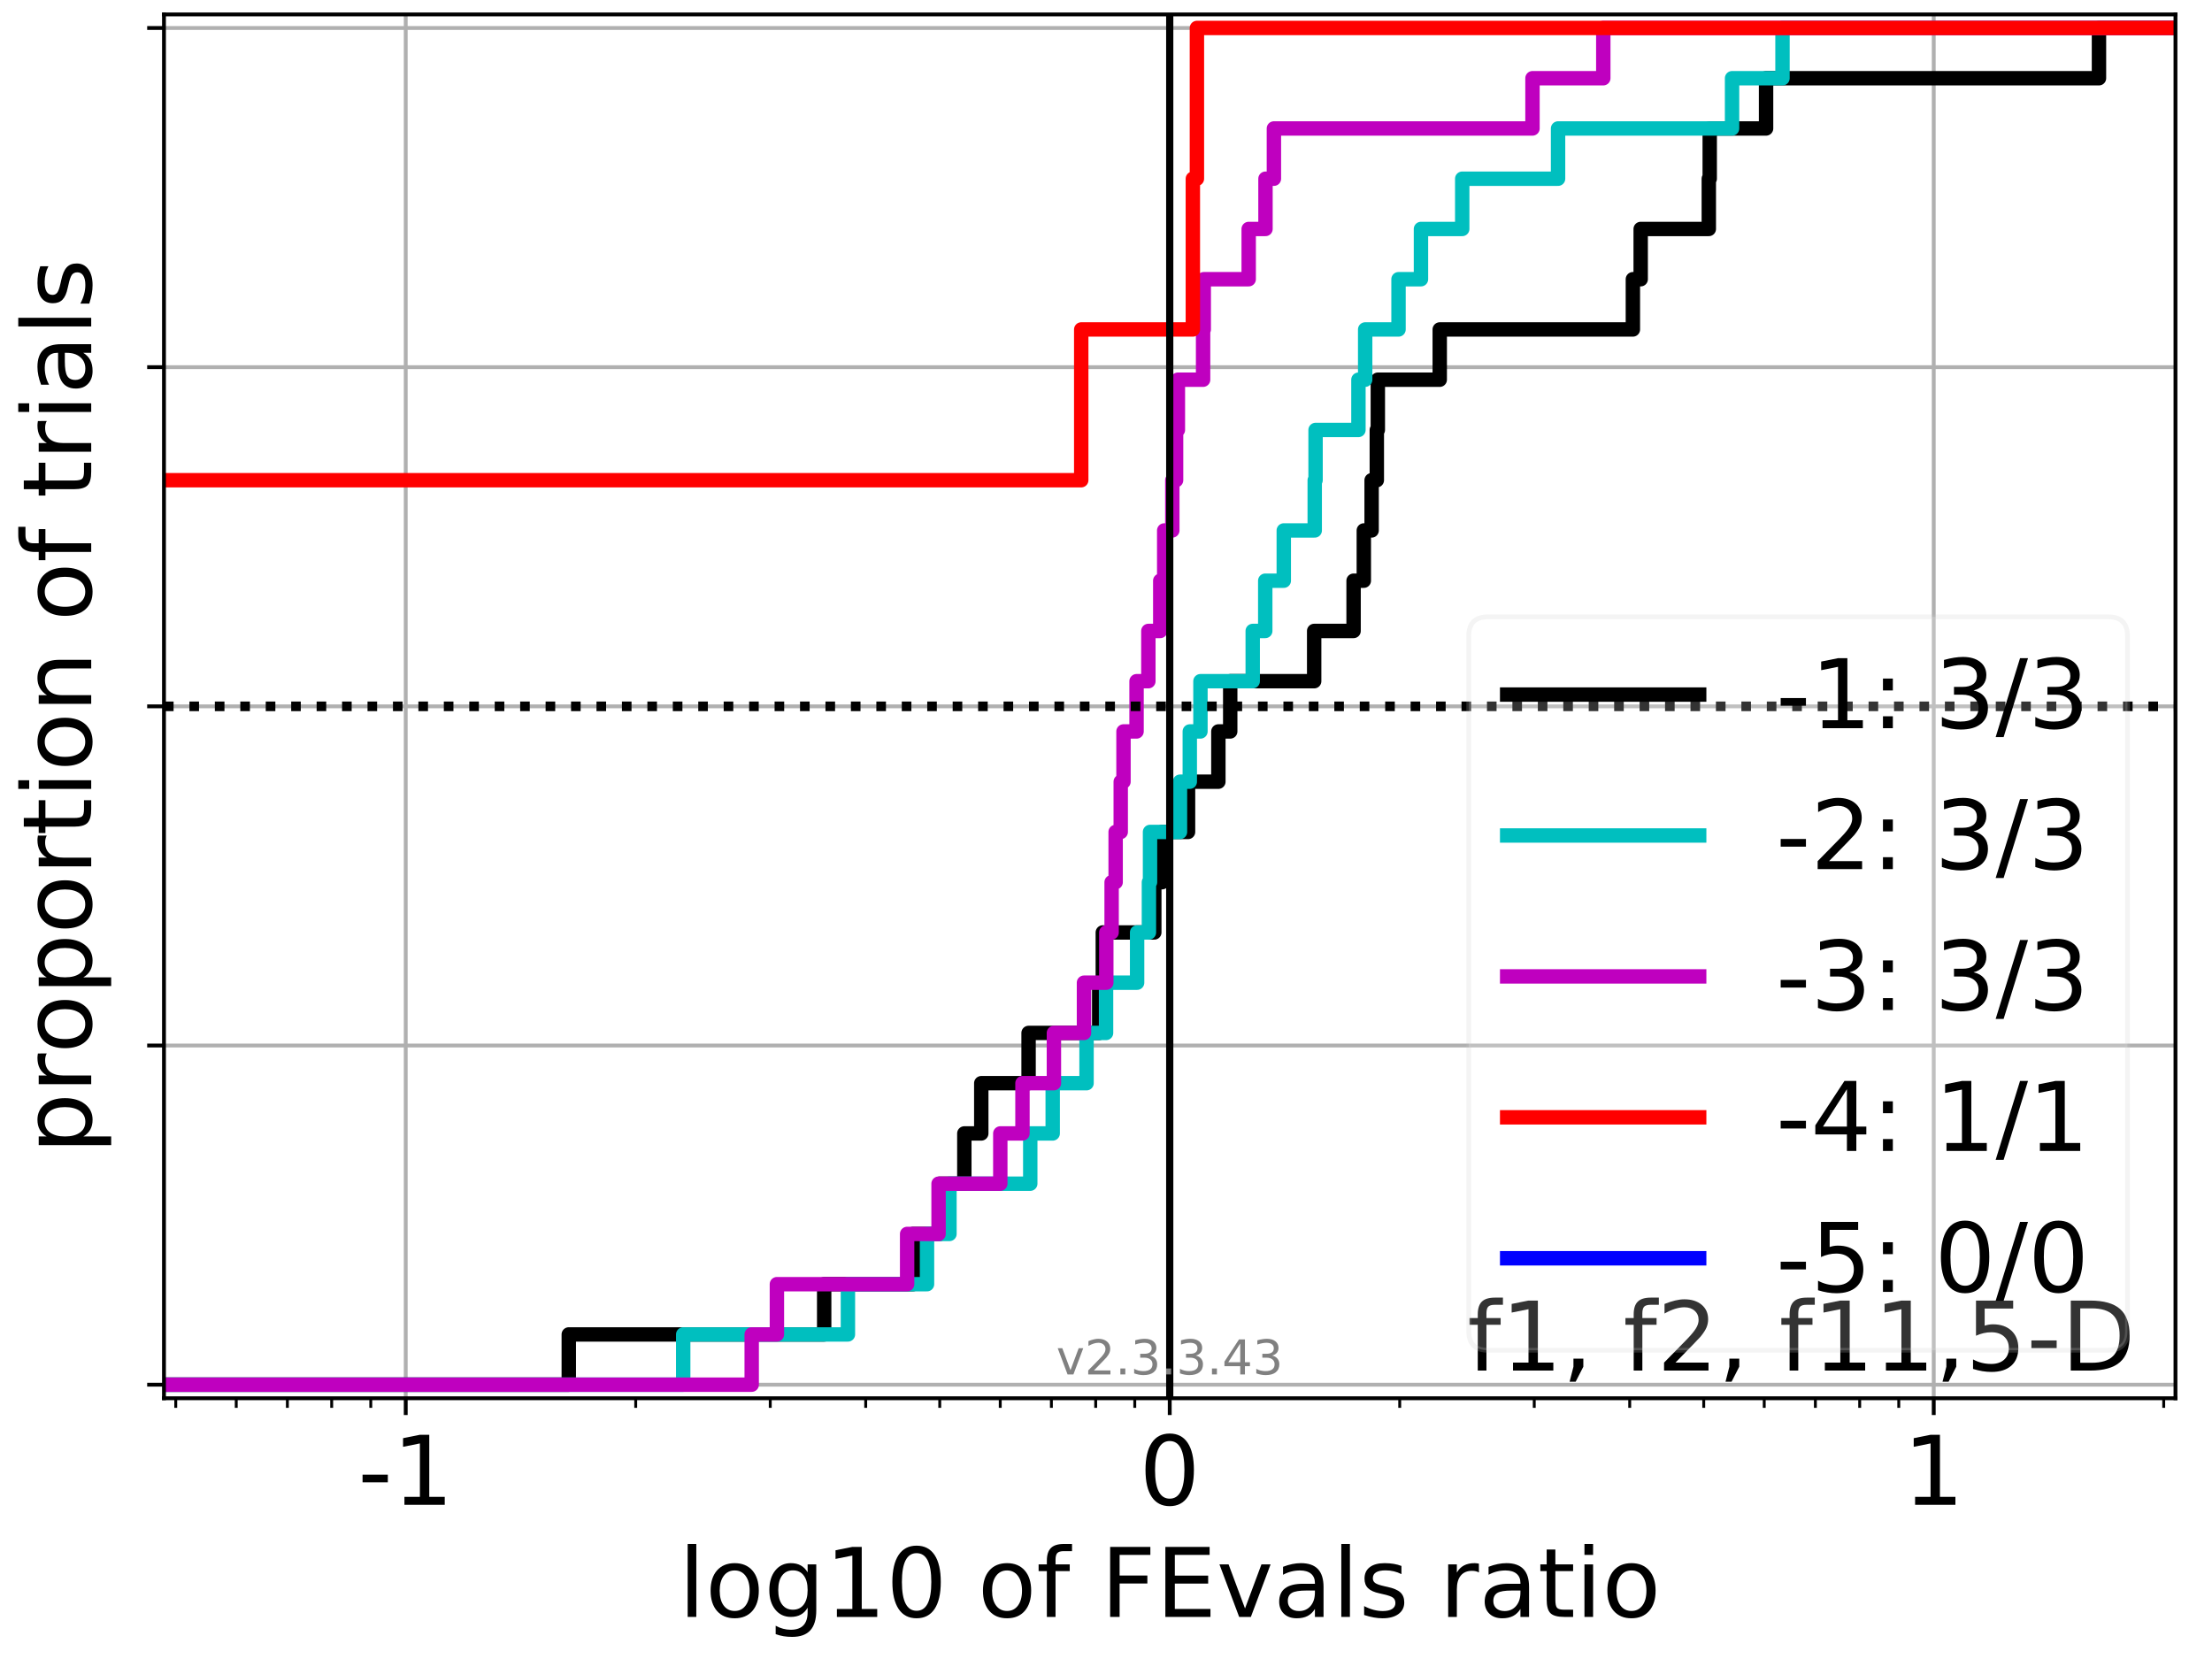 <?xml version="1.0" encoding="utf-8" standalone="no"?>
<!DOCTYPE svg PUBLIC "-//W3C//DTD SVG 1.1//EN"
  "http://www.w3.org/Graphics/SVG/1.1/DTD/svg11.dtd">
<!-- Created with matplotlib (https://matplotlib.org/) -->
<svg height="345.6pt" version="1.1" viewBox="0 0 460.8 345.6" width="460.8pt" xmlns="http://www.w3.org/2000/svg" xmlns:xlink="http://www.w3.org/1999/xlink">
 <defs>
  <style type="text/css">
*{stroke-linecap:butt;stroke-linejoin:round;}
  </style>
 </defs>
 <g id="figure_1">
  <g id="patch_1">
   <path d="M 0 345.6 
L 460.8 345.6 
L 460.8 0 
L 0 0 
z
" style="fill:#ffffff;"/>
  </g>
  <g id="axes_1">
   <g id="patch_2">
    <path d="M 34.16 291.28 
L 453.192 291.28 
L 453.192 3 
L 34.16 3 
z
" style="fill:#ffffff;"/>
   </g>
   <g id="matplotlib.axis_1">
    <g id="xtick_1">
     <g id="line2d_1">
      <path clip-path="url(#pc3bad6149f)" d="M 84.521 291.28 
L 84.521 3 
" style="fill:none;stroke:#b0b0b0;stroke-linecap:square;stroke-width:0.8;"/>
     </g>
     <g id="line2d_2">
      <defs>
       <path d="M 0 0 
L 0 3.5 
" id="m1fd4681ff1" style="stroke:#000000;stroke-width:0.8;"/>
      </defs>
      <g>
       <use style="stroke:#000000;stroke-width:0.8;" x="84.521" xlink:href="#m1fd4681ff1" y="291.28"/>
      </g>
     </g>
     <g id="text_1">
      <!-- -1 -->
      <defs>
       <path d="M 4.891 31.391 
L 31.203 31.391 
L 31.203 23.391 
L 4.891 23.391 
z
" id="DejaVuSans-45"/>
       <path d="M 12.406 8.297 
L 28.516 8.297 
L 28.516 63.922 
L 10.984 60.406 
L 10.984 69.391 
L 28.422 72.906 
L 38.281 72.906 
L 38.281 8.297 
L 54.391 8.297 
L 54.391 0 
L 12.406 0 
z
" id="DejaVuSans-49"/>
      </defs>
      <g transform="translate(74.551 313.477)scale(0.2 -0.2)">
       <use xlink:href="#DejaVuSans-45"/>
       <use x="36.084" xlink:href="#DejaVuSans-49"/>
      </g>
     </g>
    </g>
    <g id="xtick_2">
     <g id="line2d_3">
      <path clip-path="url(#pc3bad6149f)" d="M 243.676 291.28 
L 243.676 3 
" style="fill:none;stroke:#b0b0b0;stroke-linecap:square;stroke-width:0.8;"/>
     </g>
     <g id="line2d_4">
      <g>
       <use style="stroke:#000000;stroke-width:0.8;" x="243.676" xlink:href="#m1fd4681ff1" y="291.28"/>
      </g>
     </g>
     <g id="text_2">
      <!-- 0 -->
      <defs>
       <path d="M 31.781 66.406 
Q 24.172 66.406 20.328 58.906 
Q 16.5 51.422 16.5 36.375 
Q 16.5 21.391 20.328 13.891 
Q 24.172 6.391 31.781 6.391 
Q 39.453 6.391 43.281 13.891 
Q 47.125 21.391 47.125 36.375 
Q 47.125 51.422 43.281 58.906 
Q 39.453 66.406 31.781 66.406 
z
M 31.781 74.219 
Q 44.047 74.219 50.516 64.516 
Q 56.984 54.828 56.984 36.375 
Q 56.984 17.969 50.516 8.266 
Q 44.047 -1.422 31.781 -1.422 
Q 19.531 -1.422 13.062 8.266 
Q 6.594 17.969 6.594 36.375 
Q 6.594 54.828 13.062 64.516 
Q 19.531 74.219 31.781 74.219 
z
" id="DejaVuSans-48"/>
      </defs>
      <g transform="translate(237.314 313.477)scale(0.2 -0.2)">
       <use xlink:href="#DejaVuSans-48"/>
      </g>
     </g>
    </g>
    <g id="xtick_3">
     <g id="line2d_5">
      <path clip-path="url(#pc3bad6149f)" d="M 402.831 291.28 
L 402.831 3 
" style="fill:none;stroke:#b0b0b0;stroke-linecap:square;stroke-width:0.8;"/>
     </g>
     <g id="line2d_6">
      <g>
       <use style="stroke:#000000;stroke-width:0.8;" x="402.831" xlink:href="#m1fd4681ff1" y="291.28"/>
      </g>
     </g>
     <g id="text_3">
      <!-- 1 -->
      <g transform="translate(396.468 313.477)scale(0.2 -0.2)">
       <use xlink:href="#DejaVuSans-49"/>
      </g>
     </g>
    </g>
    <g id="xtick_4">
     <g id="line2d_7">
      <defs>
       <path d="M 0 0 
L 0 2 
" id="m64e9b26817" style="stroke:#000000;stroke-width:0.6;"/>
      </defs>
      <g>
       <use style="stroke:#000000;stroke-width:0.6;" x="36.611" xlink:href="#m64e9b26817" y="291.28"/>
      </g>
     </g>
    </g>
    <g id="xtick_5">
     <g id="line2d_8">
      <g>
       <use style="stroke:#000000;stroke-width:0.6;" x="49.213" xlink:href="#m64e9b26817" y="291.28"/>
      </g>
     </g>
    </g>
    <g id="xtick_6">
     <g id="line2d_9">
      <g>
       <use style="stroke:#000000;stroke-width:0.6;" x="59.868" xlink:href="#m64e9b26817" y="291.28"/>
      </g>
     </g>
    </g>
    <g id="xtick_7">
     <g id="line2d_10">
      <g>
       <use style="stroke:#000000;stroke-width:0.6;" x="69.098" xlink:href="#m64e9b26817" y="291.28"/>
      </g>
     </g>
    </g>
    <g id="xtick_8">
     <g id="line2d_11">
      <g>
       <use style="stroke:#000000;stroke-width:0.6;" x="77.239" xlink:href="#m64e9b26817" y="291.28"/>
      </g>
     </g>
    </g>
    <g id="xtick_9">
     <g id="line2d_12">
      <g>
       <use style="stroke:#000000;stroke-width:0.6;" x="132.432" xlink:href="#m64e9b26817" y="291.28"/>
      </g>
     </g>
    </g>
    <g id="xtick_10">
     <g id="line2d_13">
      <g>
       <use style="stroke:#000000;stroke-width:0.6;" x="160.457" xlink:href="#m64e9b26817" y="291.28"/>
      </g>
     </g>
    </g>
    <g id="xtick_11">
     <g id="line2d_14">
      <g>
       <use style="stroke:#000000;stroke-width:0.6;" x="180.342" xlink:href="#m64e9b26817" y="291.28"/>
      </g>
     </g>
    </g>
    <g id="xtick_12">
     <g id="line2d_15">
      <g>
       <use style="stroke:#000000;stroke-width:0.6;" x="195.766" xlink:href="#m64e9b26817" y="291.28"/>
      </g>
     </g>
    </g>
    <g id="xtick_13">
     <g id="line2d_16">
      <g>
       <use style="stroke:#000000;stroke-width:0.6;" x="208.368" xlink:href="#m64e9b26817" y="291.28"/>
      </g>
     </g>
    </g>
    <g id="xtick_14">
     <g id="line2d_17">
      <g>
       <use style="stroke:#000000;stroke-width:0.6;" x="219.023" xlink:href="#m64e9b26817" y="291.28"/>
      </g>
     </g>
    </g>
    <g id="xtick_15">
     <g id="line2d_18">
      <g>
       <use style="stroke:#000000;stroke-width:0.6;" x="228.252" xlink:href="#m64e9b26817" y="291.28"/>
      </g>
     </g>
    </g>
    <g id="xtick_16">
     <g id="line2d_19">
      <g>
       <use style="stroke:#000000;stroke-width:0.6;" x="236.393" xlink:href="#m64e9b26817" y="291.28"/>
      </g>
     </g>
    </g>
    <g id="xtick_17">
     <g id="line2d_20">
      <g>
       <use style="stroke:#000000;stroke-width:0.6;" x="291.586" xlink:href="#m64e9b26817" y="291.28"/>
      </g>
     </g>
    </g>
    <g id="xtick_18">
     <g id="line2d_21">
      <g>
       <use style="stroke:#000000;stroke-width:0.6;" x="319.612" xlink:href="#m64e9b26817" y="291.28"/>
      </g>
     </g>
    </g>
    <g id="xtick_19">
     <g id="line2d_22">
      <g>
       <use style="stroke:#000000;stroke-width:0.6;" x="339.497" xlink:href="#m64e9b26817" y="291.28"/>
      </g>
     </g>
    </g>
    <g id="xtick_20">
     <g id="line2d_23">
      <g>
       <use style="stroke:#000000;stroke-width:0.6;" x="354.92" xlink:href="#m64e9b26817" y="291.28"/>
      </g>
     </g>
    </g>
    <g id="xtick_21">
     <g id="line2d_24">
      <g>
       <use style="stroke:#000000;stroke-width:0.6;" x="367.522" xlink:href="#m64e9b26817" y="291.28"/>
      </g>
     </g>
    </g>
    <g id="xtick_22">
     <g id="line2d_25">
      <g>
       <use style="stroke:#000000;stroke-width:0.6;" x="378.177" xlink:href="#m64e9b26817" y="291.28"/>
      </g>
     </g>
    </g>
    <g id="xtick_23">
     <g id="line2d_26">
      <g>
       <use style="stroke:#000000;stroke-width:0.6;" x="387.407" xlink:href="#m64e9b26817" y="291.28"/>
      </g>
     </g>
    </g>
    <g id="xtick_24">
     <g id="line2d_27">
      <g>
       <use style="stroke:#000000;stroke-width:0.6;" x="395.548" xlink:href="#m64e9b26817" y="291.28"/>
      </g>
     </g>
    </g>
    <g id="xtick_25">
     <g id="line2d_28">
      <g>
       <use style="stroke:#000000;stroke-width:0.6;" x="450.741" xlink:href="#m64e9b26817" y="291.28"/>
      </g>
     </g>
    </g>
    <g id="text_4">
     <!-- log10 of FEvals ratio -->
     <defs>
      <path d="M 9.422 75.984 
L 18.406 75.984 
L 18.406 0 
L 9.422 0 
z
" id="DejaVuSans-108"/>
      <path d="M 30.609 48.391 
Q 23.391 48.391 19.188 42.75 
Q 14.984 37.109 14.984 27.297 
Q 14.984 17.484 19.156 11.844 
Q 23.344 6.203 30.609 6.203 
Q 37.797 6.203 41.984 11.859 
Q 46.188 17.531 46.188 27.297 
Q 46.188 37.016 41.984 42.703 
Q 37.797 48.391 30.609 48.391 
z
M 30.609 56 
Q 42.328 56 49.016 48.375 
Q 55.719 40.766 55.719 27.297 
Q 55.719 13.875 49.016 6.219 
Q 42.328 -1.422 30.609 -1.422 
Q 18.844 -1.422 12.172 6.219 
Q 5.516 13.875 5.516 27.297 
Q 5.516 40.766 12.172 48.375 
Q 18.844 56 30.609 56 
z
" id="DejaVuSans-111"/>
      <path d="M 45.406 27.984 
Q 45.406 37.75 41.375 43.109 
Q 37.359 48.484 30.078 48.484 
Q 22.859 48.484 18.828 43.109 
Q 14.797 37.75 14.797 27.984 
Q 14.797 18.266 18.828 12.891 
Q 22.859 7.516 30.078 7.516 
Q 37.359 7.516 41.375 12.891 
Q 45.406 18.266 45.406 27.984 
z
M 54.391 6.781 
Q 54.391 -7.172 48.188 -13.984 
Q 42 -20.797 29.203 -20.797 
Q 24.469 -20.797 20.266 -20.094 
Q 16.062 -19.391 12.109 -17.922 
L 12.109 -9.188 
Q 16.062 -11.328 19.922 -12.344 
Q 23.781 -13.375 27.781 -13.375 
Q 36.625 -13.375 41.016 -8.766 
Q 45.406 -4.156 45.406 5.172 
L 45.406 9.625 
Q 42.625 4.781 38.281 2.391 
Q 33.938 0 27.875 0 
Q 17.828 0 11.672 7.656 
Q 5.516 15.328 5.516 27.984 
Q 5.516 40.672 11.672 48.328 
Q 17.828 56 27.875 56 
Q 33.938 56 38.281 53.609 
Q 42.625 51.219 45.406 46.391 
L 45.406 54.688 
L 54.391 54.688 
z
" id="DejaVuSans-103"/>
      <path id="DejaVuSans-32"/>
      <path d="M 37.109 75.984 
L 37.109 68.5 
L 28.516 68.5 
Q 23.688 68.5 21.797 66.547 
Q 19.922 64.594 19.922 59.516 
L 19.922 54.688 
L 34.719 54.688 
L 34.719 47.703 
L 19.922 47.703 
L 19.922 0 
L 10.891 0 
L 10.891 47.703 
L 2.297 47.703 
L 2.297 54.688 
L 10.891 54.688 
L 10.891 58.5 
Q 10.891 67.625 15.141 71.797 
Q 19.391 75.984 28.609 75.984 
z
" id="DejaVuSans-102"/>
      <path d="M 9.812 72.906 
L 51.703 72.906 
L 51.703 64.594 
L 19.672 64.594 
L 19.672 43.109 
L 48.578 43.109 
L 48.578 34.812 
L 19.672 34.812 
L 19.672 0 
L 9.812 0 
z
" id="DejaVuSans-70"/>
      <path d="M 9.812 72.906 
L 55.906 72.906 
L 55.906 64.594 
L 19.672 64.594 
L 19.672 43.016 
L 54.391 43.016 
L 54.391 34.719 
L 19.672 34.719 
L 19.672 8.297 
L 56.781 8.297 
L 56.781 0 
L 9.812 0 
z
" id="DejaVuSans-69"/>
      <path d="M 2.984 54.688 
L 12.5 54.688 
L 29.594 8.797 
L 46.688 54.688 
L 56.203 54.688 
L 35.688 0 
L 23.484 0 
z
" id="DejaVuSans-118"/>
      <path d="M 34.281 27.484 
Q 23.391 27.484 19.188 25 
Q 14.984 22.516 14.984 16.5 
Q 14.984 11.719 18.141 8.906 
Q 21.297 6.109 26.703 6.109 
Q 34.188 6.109 38.703 11.406 
Q 43.219 16.703 43.219 25.484 
L 43.219 27.484 
z
M 52.203 31.203 
L 52.203 0 
L 43.219 0 
L 43.219 8.297 
Q 40.141 3.328 35.547 0.953 
Q 30.953 -1.422 24.312 -1.422 
Q 15.922 -1.422 10.953 3.297 
Q 6 8.016 6 15.922 
Q 6 25.141 12.172 29.828 
Q 18.359 34.516 30.609 34.516 
L 43.219 34.516 
L 43.219 35.406 
Q 43.219 41.609 39.141 45 
Q 35.062 48.391 27.688 48.391 
Q 23 48.391 18.547 47.266 
Q 14.109 46.141 10.016 43.891 
L 10.016 52.203 
Q 14.938 54.109 19.578 55.047 
Q 24.219 56 28.609 56 
Q 40.484 56 46.344 49.844 
Q 52.203 43.703 52.203 31.203 
z
" id="DejaVuSans-97"/>
      <path d="M 44.281 53.078 
L 44.281 44.578 
Q 40.484 46.531 36.375 47.5 
Q 32.281 48.484 27.875 48.484 
Q 21.188 48.484 17.844 46.438 
Q 14.5 44.391 14.5 40.281 
Q 14.5 37.156 16.891 35.375 
Q 19.281 33.594 26.516 31.984 
L 29.594 31.297 
Q 39.156 29.25 43.188 25.516 
Q 47.219 21.781 47.219 15.094 
Q 47.219 7.469 41.188 3.016 
Q 35.156 -1.422 24.609 -1.422 
Q 20.219 -1.422 15.453 -0.562 
Q 10.688 0.297 5.422 2 
L 5.422 11.281 
Q 10.406 8.688 15.234 7.391 
Q 20.062 6.109 24.812 6.109 
Q 31.156 6.109 34.562 8.281 
Q 37.984 10.453 37.984 14.406 
Q 37.984 18.062 35.516 20.016 
Q 33.062 21.969 24.703 23.781 
L 21.578 24.516 
Q 13.234 26.266 9.516 29.906 
Q 5.812 33.547 5.812 39.891 
Q 5.812 47.609 11.281 51.797 
Q 16.75 56 26.812 56 
Q 31.781 56 36.172 55.266 
Q 40.578 54.547 44.281 53.078 
z
" id="DejaVuSans-115"/>
      <path d="M 41.109 46.297 
Q 39.594 47.172 37.812 47.578 
Q 36.031 48 33.891 48 
Q 26.266 48 22.188 43.047 
Q 18.109 38.094 18.109 28.812 
L 18.109 0 
L 9.078 0 
L 9.078 54.688 
L 18.109 54.688 
L 18.109 46.188 
Q 20.953 51.172 25.484 53.578 
Q 30.031 56 36.531 56 
Q 37.453 56 38.578 55.875 
Q 39.703 55.766 41.062 55.516 
z
" id="DejaVuSans-114"/>
      <path d="M 18.312 70.219 
L 18.312 54.688 
L 36.812 54.688 
L 36.812 47.703 
L 18.312 47.703 
L 18.312 18.016 
Q 18.312 11.328 20.141 9.422 
Q 21.969 7.516 27.594 7.516 
L 36.812 7.516 
L 36.812 0 
L 27.594 0 
Q 17.188 0 13.234 3.875 
Q 9.281 7.766 9.281 18.016 
L 9.281 47.703 
L 2.688 47.703 
L 2.688 54.688 
L 9.281 54.688 
L 9.281 70.219 
z
" id="DejaVuSans-116"/>
      <path d="M 9.422 54.688 
L 18.406 54.688 
L 18.406 0 
L 9.422 0 
z
M 9.422 75.984 
L 18.406 75.984 
L 18.406 64.594 
L 9.422 64.594 
z
" id="DejaVuSans-105"/>
     </defs>
     <g transform="translate(141.371 336.833)scale(0.2 -0.2)">
      <use xlink:href="#DejaVuSans-108"/>
      <use x="27.783" xlink:href="#DejaVuSans-111"/>
      <use x="88.965" xlink:href="#DejaVuSans-103"/>
      <use x="152.441" xlink:href="#DejaVuSans-49"/>
      <use x="216.064" xlink:href="#DejaVuSans-48"/>
      <use x="279.688" xlink:href="#DejaVuSans-32"/>
      <use x="311.475" xlink:href="#DejaVuSans-111"/>
      <use x="372.656" xlink:href="#DejaVuSans-102"/>
      <use x="407.861" xlink:href="#DejaVuSans-32"/>
      <use x="439.648" xlink:href="#DejaVuSans-70"/>
      <use x="497.168" xlink:href="#DejaVuSans-69"/>
      <use x="560.352" xlink:href="#DejaVuSans-118"/>
      <use x="619.531" xlink:href="#DejaVuSans-97"/>
      <use x="680.811" xlink:href="#DejaVuSans-108"/>
      <use x="708.594" xlink:href="#DejaVuSans-115"/>
      <use x="760.693" xlink:href="#DejaVuSans-32"/>
      <use x="792.48" xlink:href="#DejaVuSans-114"/>
      <use x="833.594" xlink:href="#DejaVuSans-97"/>
      <use x="894.873" xlink:href="#DejaVuSans-116"/>
      <use x="934.082" xlink:href="#DejaVuSans-105"/>
      <use x="961.865" xlink:href="#DejaVuSans-111"/>
     </g>
    </g>
   </g>
   <g id="matplotlib.axis_2">
    <g id="ytick_1">
     <g id="line2d_29">
      <path clip-path="url(#pc3bad6149f)" d="M 34.16 288.454 
L 453.192 288.454 
" style="fill:none;stroke:#b0b0b0;stroke-linecap:square;stroke-width:0.8;"/>
     </g>
     <g id="line2d_30">
      <defs>
       <path d="M 0 0 
L -3.5 0 
" id="m250fd09726" style="stroke:#000000;stroke-width:0.8;"/>
      </defs>
      <g>
       <use style="stroke:#000000;stroke-width:0.8;" x="34.16" xlink:href="#m250fd09726" y="288.454"/>
      </g>
     </g>
    </g>
    <g id="ytick_2">
     <g id="line2d_31">
      <path clip-path="url(#pc3bad6149f)" d="M 34.16 217.797 
L 453.192 217.797 
" style="fill:none;stroke:#b0b0b0;stroke-linecap:square;stroke-width:0.8;"/>
     </g>
     <g id="line2d_32">
      <g>
       <use style="stroke:#000000;stroke-width:0.8;" x="34.16" xlink:href="#m250fd09726" y="217.797"/>
      </g>
     </g>
    </g>
    <g id="ytick_3">
     <g id="line2d_33">
      <path clip-path="url(#pc3bad6149f)" d="M 34.16 147.14 
L 453.192 147.14 
" style="fill:none;stroke:#b0b0b0;stroke-linecap:square;stroke-width:0.8;"/>
     </g>
     <g id="line2d_34">
      <g>
       <use style="stroke:#000000;stroke-width:0.8;" x="34.16" xlink:href="#m250fd09726" y="147.14"/>
      </g>
     </g>
    </g>
    <g id="ytick_4">
     <g id="line2d_35">
      <path clip-path="url(#pc3bad6149f)" d="M 34.16 76.483 
L 453.192 76.483 
" style="fill:none;stroke:#b0b0b0;stroke-linecap:square;stroke-width:0.8;"/>
     </g>
     <g id="line2d_36">
      <g>
       <use style="stroke:#000000;stroke-width:0.8;" x="34.16" xlink:href="#m250fd09726" y="76.483"/>
      </g>
     </g>
    </g>
    <g id="ytick_5">
     <g id="line2d_37">
      <path clip-path="url(#pc3bad6149f)" d="M 34.16 5.826 
L 453.192 5.826 
" style="fill:none;stroke:#b0b0b0;stroke-linecap:square;stroke-width:0.8;"/>
     </g>
     <g id="line2d_38">
      <g>
       <use style="stroke:#000000;stroke-width:0.8;" x="34.16" xlink:href="#m250fd09726" y="5.826"/>
      </g>
     </g>
    </g>
    <g id="text_5">
     <!-- proportion of trials -->
     <defs>
      <path d="M 18.109 8.203 
L 18.109 -20.797 
L 9.078 -20.797 
L 9.078 54.688 
L 18.109 54.688 
L 18.109 46.391 
Q 20.953 51.266 25.266 53.625 
Q 29.594 56 35.594 56 
Q 45.562 56 51.781 48.094 
Q 58.016 40.188 58.016 27.297 
Q 58.016 14.406 51.781 6.484 
Q 45.562 -1.422 35.594 -1.422 
Q 29.594 -1.422 25.266 0.953 
Q 20.953 3.328 18.109 8.203 
z
M 48.688 27.297 
Q 48.688 37.203 44.609 42.844 
Q 40.531 48.484 33.406 48.484 
Q 26.266 48.484 22.188 42.844 
Q 18.109 37.203 18.109 27.297 
Q 18.109 17.391 22.188 11.75 
Q 26.266 6.109 33.406 6.109 
Q 40.531 6.109 44.609 11.75 
Q 48.688 17.391 48.688 27.297 
z
" id="DejaVuSans-112"/>
      <path d="M 54.891 33.016 
L 54.891 0 
L 45.906 0 
L 45.906 32.719 
Q 45.906 40.484 42.875 44.328 
Q 39.844 48.188 33.797 48.188 
Q 26.516 48.188 22.312 43.547 
Q 18.109 38.922 18.109 30.906 
L 18.109 0 
L 9.078 0 
L 9.078 54.688 
L 18.109 54.688 
L 18.109 46.188 
Q 21.344 51.125 25.703 53.562 
Q 30.078 56 35.797 56 
Q 45.219 56 50.047 50.172 
Q 54.891 44.344 54.891 33.016 
z
" id="DejaVuSans-110"/>
     </defs>
     <g transform="translate(19.001 240.368)rotate(-90)scale(0.2 -0.2)">
      <use xlink:href="#DejaVuSans-112"/>
      <use x="63.477" xlink:href="#DejaVuSans-114"/>
      <use x="104.559" xlink:href="#DejaVuSans-111"/>
      <use x="165.74" xlink:href="#DejaVuSans-112"/>
      <use x="229.217" xlink:href="#DejaVuSans-111"/>
      <use x="290.398" xlink:href="#DejaVuSans-114"/>
      <use x="331.512" xlink:href="#DejaVuSans-116"/>
      <use x="370.721" xlink:href="#DejaVuSans-105"/>
      <use x="398.504" xlink:href="#DejaVuSans-111"/>
      <use x="459.686" xlink:href="#DejaVuSans-110"/>
      <use x="523.064" xlink:href="#DejaVuSans-32"/>
      <use x="554.852" xlink:href="#DejaVuSans-111"/>
      <use x="616.033" xlink:href="#DejaVuSans-102"/>
      <use x="651.238" xlink:href="#DejaVuSans-32"/>
      <use x="683.025" xlink:href="#DejaVuSans-116"/>
      <use x="722.234" xlink:href="#DejaVuSans-114"/>
      <use x="763.348" xlink:href="#DejaVuSans-105"/>
      <use x="791.131" xlink:href="#DejaVuSans-97"/>
      <use x="852.41" xlink:href="#DejaVuSans-108"/>
      <use x="880.193" xlink:href="#DejaVuSans-115"/>
     </g>
    </g>
   </g>
   <g id="line2d_39">
    <path clip-path="url(#pc3bad6149f)" d="M 34.16 288.454 
L 118.487 288.454 
L 118.487 277.986 
L 171.691 277.986 
L 171.691 267.518 
L 190.197 267.518 
L 190.197 257.051 
L 195.766 257.051 
L 195.766 246.583 
L 200.888 246.583 
L 200.888 236.115 
L 204.417 236.115 
L 204.417 225.648 
L 214.272 225.648 
L 214.272 215.18 
L 228.984 215.18 
L 228.984 204.712 
L 229.734 204.712 
L 229.734 194.245 
L 240.461 194.245 
L 240.461 183.777 
L 242.087 183.777 
L 242.087 173.309 
L 247.49 173.309 
L 247.49 162.842 
L 253.809 162.842 
L 253.809 152.374 
L 256.278 152.374 
L 256.278 141.906 
L 273.765 141.906 
L 273.765 131.438 
L 281.976 131.438 
L 281.976 120.971 
L 284.107 120.971 
L 284.107 110.503 
L 285.733 110.503 
L 285.733 100.035 
L 286.818 100.035 
L 286.818 89.568 
L 287.027 89.568 
L 287.027 79.1 
L 299.924 79.1 
L 299.924 68.632 
L 340.158 68.632 
L 340.158 58.165 
L 341.785 58.165 
L 341.785 47.697 
L 355.976 47.697 
L 355.976 37.229 
L 356.166 37.229 
L 356.166 26.762 
L 367.905 26.762 
L 367.905 16.294 
L 437.254 16.294 
L 437.254 5.826 
L 453.192 5.826 
" style="fill:none;stroke:#000000;stroke-linecap:square;stroke-width:3;"/>
   </g>
   <g id="line2d_40">
    <path clip-path="url(#pc3bad6149f)" style="fill:none;stroke:#000000;stroke-linecap:square;stroke-width:3;"/>
   </g>
   <g id="line2d_41">
    <path clip-path="url(#pc3bad6149f)" d="M 34.16 288.454 
L 142.323 288.454 
L 142.323 277.986 
L 176.636 277.986 
L 176.636 267.518 
L 193.114 267.518 
L 193.114 257.051 
L 197.79 257.051 
L 197.79 246.583 
L 214.621 246.583 
L 214.621 236.115 
L 219.297 236.115 
L 219.297 225.648 
L 226.348 225.648 
L 226.348 215.18 
L 230.412 215.18 
L 230.412 204.712 
L 236.881 204.712 
L 236.881 194.245 
L 239.341 194.245 
L 239.341 183.777 
L 239.569 183.777 
L 239.569 173.309 
L 245.811 173.309 
L 245.811 162.842 
L 247.855 162.842 
L 247.855 152.374 
L 250.076 152.374 
L 250.076 141.906 
L 260.964 141.906 
L 260.964 131.438 
L 263.574 131.438 
L 263.574 120.971 
L 267.434 120.971 
L 267.434 110.503 
L 273.882 110.503 
L 273.882 100.035 
L 274.057 100.035 
L 274.057 89.568 
L 282.986 89.568 
L 282.986 79.1 
L 284.39 79.1 
L 284.39 68.632 
L 291.338 68.632 
L 291.338 58.165 
L 296.014 58.165 
L 296.014 47.697 
L 304.609 47.697 
L 304.609 37.229 
L 324.572 37.229 
L 324.572 26.762 
L 360.82 26.762 
L 360.82 16.294 
L 371.327 16.294 
L 371.327 5.826 
L 453.192 5.826 
" style="fill:none;stroke:#00bfbf;stroke-linecap:square;stroke-width:3;"/>
   </g>
   <g id="line2d_42">
    <path clip-path="url(#pc3bad6149f)" style="fill:none;stroke:#00bfbf;stroke-linecap:square;stroke-width:3;"/>
   </g>
   <g id="line2d_43">
    <path clip-path="url(#pc3bad6149f)" d="M 34.16 288.454 
L 156.592 288.454 
L 156.592 277.986 
L 161.844 277.986 
L 161.844 267.518 
L 188.971 267.518 
L 188.971 257.051 
L 195.521 257.051 
L 195.521 246.583 
L 208.382 246.583 
L 208.382 236.115 
L 212.999 236.115 
L 212.999 225.648 
L 219.549 225.648 
L 219.549 215.18 
L 225.812 215.18 
L 225.812 204.712 
L 230.462 204.712 
L 230.462 194.245 
L 231.57 194.245 
L 231.57 183.777 
L 232.409 183.777 
L 232.409 173.309 
L 233.468 173.309 
L 233.468 162.842 
L 234.045 162.842 
L 234.045 152.374 
L 236.767 152.374 
L 236.767 141.906 
L 239.226 141.906 
L 239.226 131.438 
L 241.702 131.438 
L 241.702 120.971 
L 242.525 120.971 
L 242.525 110.503 
L 244.213 110.503 
L 244.213 100.035 
L 245 100.035 
L 245 89.568 
L 245.375 89.568 
L 245.375 79.1 
L 250.627 79.1 
L 250.627 68.632 
L 250.763 68.632 
L 250.763 58.165 
L 260.125 58.165 
L 260.125 47.697 
L 263.624 47.697 
L 263.624 37.229 
L 265.377 37.229 
L 265.377 26.762 
L 319.245 26.762 
L 319.245 16.294 
L 333.995 16.294 
L 333.995 5.826 
L 453.192 5.826 
" style="fill:none;stroke:#bf00bf;stroke-linecap:square;stroke-width:3;"/>
   </g>
   <g id="line2d_44">
    <path clip-path="url(#pc3bad6149f)" style="fill:none;stroke:#bf00bf;stroke-linecap:square;stroke-width:3;"/>
   </g>
   <g id="line2d_45">
    <path clip-path="url(#pc3bad6149f)" d="M 34.16 100.035 
L 225.24 100.035 
L 225.24 68.632 
L 248.494 68.632 
L 248.494 37.229 
L 249.339 37.229 
L 249.339 5.826 
L 453.192 5.826 
" style="fill:none;stroke:#ff0000;stroke-linecap:square;stroke-width:3;"/>
   </g>
   <g id="line2d_46">
    <path clip-path="url(#pc3bad6149f)" style="fill:none;stroke:#ff0000;stroke-linecap:square;stroke-width:3;"/>
   </g>
   <g id="line2d_47"/>
   <g id="line2d_48">
    <path clip-path="url(#pc3bad6149f)" d="M 243.676 291.28 
L 243.676 3 
" style="fill:none;stroke:#000000;stroke-linecap:square;stroke-width:1.5;"/>
   </g>
   <g id="line2d_49">
    <path clip-path="url(#pc3bad6149f)" d="M 34.16 147.14 
L 453.192 147.14 
" style="fill:none;stroke:#000000;stroke-dasharray:2,3.3;stroke-dashoffset:0;stroke-width:2;"/>
   </g>
   <g id="patch_3">
    <path d="M 34.16 291.28 
L 34.16 3 
" style="fill:none;stroke:#000000;stroke-linecap:square;stroke-linejoin:miter;stroke-width:0.8;"/>
   </g>
   <g id="patch_4">
    <path d="M 453.192 291.28 
L 453.192 3 
" style="fill:none;stroke:#000000;stroke-linecap:square;stroke-linejoin:miter;stroke-width:0.8;"/>
   </g>
   <g id="patch_5">
    <path d="M 34.16 291.28 
L 453.192 291.28 
" style="fill:none;stroke:#000000;stroke-linecap:square;stroke-linejoin:miter;stroke-width:0.8;"/>
   </g>
   <g id="patch_6">
    <path d="M 34.16 3 
L 453.192 3 
" style="fill:none;stroke:#000000;stroke-linecap:square;stroke-linejoin:miter;stroke-width:0.8;"/>
   </g>
   <g id="text_6">
    <!-- f1, f2, f11,5-D -->
    <defs>
     <path d="M 11.719 12.406 
L 22.016 12.406 
L 22.016 4 
L 14.016 -11.625 
L 7.719 -11.625 
L 11.719 4 
z
" id="DejaVuSans-44"/>
     <path d="M 19.188 8.297 
L 53.609 8.297 
L 53.609 0 
L 7.328 0 
L 7.328 8.297 
Q 12.938 14.109 22.625 23.891 
Q 32.328 33.688 34.812 36.531 
Q 39.547 41.844 41.422 45.531 
Q 43.312 49.219 43.312 52.781 
Q 43.312 58.594 39.234 62.25 
Q 35.156 65.922 28.609 65.922 
Q 23.969 65.922 18.812 64.312 
Q 13.672 62.703 7.812 59.422 
L 7.812 69.391 
Q 13.766 71.781 18.938 73 
Q 24.125 74.219 28.422 74.219 
Q 39.75 74.219 46.484 68.547 
Q 53.219 62.891 53.219 53.422 
Q 53.219 48.922 51.531 44.891 
Q 49.859 40.875 45.406 35.406 
Q 44.188 33.984 37.641 27.219 
Q 31.109 20.453 19.188 8.297 
z
" id="DejaVuSans-50"/>
     <path d="M 10.797 72.906 
L 49.516 72.906 
L 49.516 64.594 
L 19.828 64.594 
L 19.828 46.734 
Q 21.969 47.469 24.109 47.828 
Q 26.266 48.188 28.422 48.188 
Q 40.625 48.188 47.75 41.5 
Q 54.891 34.812 54.891 23.391 
Q 54.891 11.625 47.562 5.094 
Q 40.234 -1.422 26.906 -1.422 
Q 22.312 -1.422 17.547 -0.641 
Q 12.797 0.141 7.719 1.703 
L 7.719 11.625 
Q 12.109 9.234 16.797 8.062 
Q 21.484 6.891 26.703 6.891 
Q 35.156 6.891 40.078 11.328 
Q 45.016 15.766 45.016 23.391 
Q 45.016 31 40.078 35.438 
Q 35.156 39.891 26.703 39.891 
Q 22.75 39.891 18.812 39.016 
Q 14.891 38.141 10.797 36.281 
z
" id="DejaVuSans-53"/>
     <path d="M 19.672 64.797 
L 19.672 8.109 
L 31.594 8.109 
Q 46.688 8.109 53.688 14.938 
Q 60.688 21.781 60.688 36.531 
Q 60.688 51.172 53.688 57.984 
Q 46.688 64.797 31.594 64.797 
z
M 9.812 72.906 
L 30.078 72.906 
Q 51.266 72.906 61.172 64.094 
Q 71.094 55.281 71.094 36.531 
Q 71.094 17.672 61.125 8.828 
Q 51.172 0 30.078 0 
L 9.812 0 
z
" id="DejaVuSans-68"/>
    </defs>
    <g transform="translate(305.668 285.514)scale(0.2 -0.2)">
     <use xlink:href="#DejaVuSans-102"/>
     <use x="35.205" xlink:href="#DejaVuSans-49"/>
     <use x="98.828" xlink:href="#DejaVuSans-44"/>
     <use x="130.615" xlink:href="#DejaVuSans-32"/>
     <use x="162.402" xlink:href="#DejaVuSans-102"/>
     <use x="197.607" xlink:href="#DejaVuSans-50"/>
     <use x="261.23" xlink:href="#DejaVuSans-44"/>
     <use x="293.018" xlink:href="#DejaVuSans-32"/>
     <use x="324.805" xlink:href="#DejaVuSans-102"/>
     <use x="360.01" xlink:href="#DejaVuSans-49"/>
     <use x="423.633" xlink:href="#DejaVuSans-49"/>
     <use x="487.256" xlink:href="#DejaVuSans-44"/>
     <use x="519.043" xlink:href="#DejaVuSans-53"/>
     <use x="582.666" xlink:href="#DejaVuSans-45"/>
     <use x="618.75" xlink:href="#DejaVuSans-68"/>
    </g>
   </g>
   <g id="text_7">
    <!-- v2.3.3.43 -->
    <defs>
     <path d="M 10.688 12.406 
L 21 12.406 
L 21 0 
L 10.688 0 
z
" id="DejaVuSans-46"/>
     <path d="M 40.578 39.312 
Q 47.656 37.797 51.625 33 
Q 55.609 28.219 55.609 21.188 
Q 55.609 10.406 48.188 4.484 
Q 40.766 -1.422 27.094 -1.422 
Q 22.516 -1.422 17.656 -0.516 
Q 12.797 0.391 7.625 2.203 
L 7.625 11.719 
Q 11.719 9.328 16.594 8.109 
Q 21.484 6.891 26.812 6.891 
Q 36.078 6.891 40.938 10.547 
Q 45.797 14.203 45.797 21.188 
Q 45.797 27.641 41.281 31.266 
Q 36.766 34.906 28.719 34.906 
L 20.219 34.906 
L 20.219 43.016 
L 29.109 43.016 
Q 36.375 43.016 40.234 45.922 
Q 44.094 48.828 44.094 54.297 
Q 44.094 59.906 40.109 62.906 
Q 36.141 65.922 28.719 65.922 
Q 24.656 65.922 20.016 65.031 
Q 15.375 64.156 9.812 62.312 
L 9.812 71.094 
Q 15.438 72.656 20.344 73.438 
Q 25.25 74.219 29.594 74.219 
Q 40.828 74.219 47.359 69.109 
Q 53.906 64.016 53.906 55.328 
Q 53.906 49.266 50.438 45.094 
Q 46.969 40.922 40.578 39.312 
z
" id="DejaVuSans-51"/>
     <path d="M 37.797 64.312 
L 12.891 25.391 
L 37.797 25.391 
z
M 35.203 72.906 
L 47.609 72.906 
L 47.609 25.391 
L 58.016 25.391 
L 58.016 17.188 
L 47.609 17.188 
L 47.609 0 
L 37.797 0 
L 37.797 17.188 
L 4.891 17.188 
L 4.891 26.703 
z
" id="DejaVuSans-52"/>
    </defs>
    <g style="fill:#808080;" transform="translate(220.043 286.318)scale(0.1 -0.1)">
     <use xlink:href="#DejaVuSans-118"/>
     <use x="59.18" xlink:href="#DejaVuSans-50"/>
     <use x="122.803" xlink:href="#DejaVuSans-46"/>
     <use x="154.59" xlink:href="#DejaVuSans-51"/>
     <use x="218.213" xlink:href="#DejaVuSans-46"/>
     <use x="250" xlink:href="#DejaVuSans-51"/>
     <use x="313.623" xlink:href="#DejaVuSans-46"/>
     <use x="345.41" xlink:href="#DejaVuSans-52"/>
     <use x="409.033" xlink:href="#DejaVuSans-51"/>
    </g>
   </g>
   <g id="legend_1">
    <g id="patch_7">
     <path d="M 309.97 281.28 
L 439.192 281.28 
Q 443.192 281.28 443.192 277.28 
L 443.192 132.499 
Q 443.192 128.499 439.192 128.499 
L 309.97 128.499 
Q 305.97 128.499 305.97 132.499 
L 305.97 277.28 
Q 305.97 281.28 309.97 281.28 
z
" style="fill:#ffffff;opacity:0.2;stroke:#cccccc;stroke-linejoin:miter;"/>
    </g>
    <g id="line2d_50">
     <path d="M 313.97 144.696 
L 353.97 144.696 
" style="fill:none;stroke:#000000;stroke-linecap:square;stroke-width:3;"/>
    </g>
    <g id="line2d_51"/>
    <g id="text_8">
     <!-- -1: 3/3 -->
     <defs>
      <path d="M 11.719 12.406 
L 22.016 12.406 
L 22.016 0 
L 11.719 0 
z
M 11.719 51.703 
L 22.016 51.703 
L 22.016 39.312 
L 11.719 39.312 
z
" id="DejaVuSans-58"/>
      <path d="M 25.391 72.906 
L 33.688 72.906 
L 8.297 -9.281 
L 0 -9.281 
z
" id="DejaVuSans-47"/>
     </defs>
     <g transform="translate(369.97 151.696)scale(0.2 -0.2)">
      <use xlink:href="#DejaVuSans-45"/>
      <use x="36.084" xlink:href="#DejaVuSans-49"/>
      <use x="99.707" xlink:href="#DejaVuSans-58"/>
      <use x="133.398" xlink:href="#DejaVuSans-32"/>
      <use x="165.186" xlink:href="#DejaVuSans-51"/>
      <use x="228.809" xlink:href="#DejaVuSans-47"/>
      <use x="262.5" xlink:href="#DejaVuSans-51"/>
     </g>
    </g>
    <g id="line2d_52">
     <path d="M 313.97 174.052 
L 353.97 174.052 
" style="fill:none;stroke:#00bfbf;stroke-linecap:square;stroke-width:3;"/>
    </g>
    <g id="line2d_53"/>
    <g id="text_9">
     <!-- -2: 3/3 -->
     <g transform="translate(369.97 181.052)scale(0.2 -0.2)">
      <use xlink:href="#DejaVuSans-45"/>
      <use x="36.084" xlink:href="#DejaVuSans-50"/>
      <use x="99.707" xlink:href="#DejaVuSans-58"/>
      <use x="133.398" xlink:href="#DejaVuSans-32"/>
      <use x="165.186" xlink:href="#DejaVuSans-51"/>
      <use x="228.809" xlink:href="#DejaVuSans-47"/>
      <use x="262.5" xlink:href="#DejaVuSans-51"/>
     </g>
    </g>
    <g id="line2d_54">
     <path d="M 313.97 203.408 
L 353.97 203.408 
" style="fill:none;stroke:#bf00bf;stroke-linecap:square;stroke-width:3;"/>
    </g>
    <g id="line2d_55"/>
    <g id="text_10">
     <!-- -3: 3/3 -->
     <g transform="translate(369.97 210.408)scale(0.2 -0.2)">
      <use xlink:href="#DejaVuSans-45"/>
      <use x="36.084" xlink:href="#DejaVuSans-51"/>
      <use x="99.707" xlink:href="#DejaVuSans-58"/>
      <use x="133.398" xlink:href="#DejaVuSans-32"/>
      <use x="165.186" xlink:href="#DejaVuSans-51"/>
      <use x="228.809" xlink:href="#DejaVuSans-47"/>
      <use x="262.5" xlink:href="#DejaVuSans-51"/>
     </g>
    </g>
    <g id="line2d_56">
     <path d="M 313.97 232.764 
L 353.97 232.764 
" style="fill:none;stroke:#ff0000;stroke-linecap:square;stroke-width:3;"/>
    </g>
    <g id="line2d_57"/>
    <g id="text_11">
     <!-- -4: 1/1 -->
     <g transform="translate(369.97 239.764)scale(0.2 -0.2)">
      <use xlink:href="#DejaVuSans-45"/>
      <use x="36.084" xlink:href="#DejaVuSans-52"/>
      <use x="99.707" xlink:href="#DejaVuSans-58"/>
      <use x="133.398" xlink:href="#DejaVuSans-32"/>
      <use x="165.186" xlink:href="#DejaVuSans-49"/>
      <use x="228.809" xlink:href="#DejaVuSans-47"/>
      <use x="262.5" xlink:href="#DejaVuSans-49"/>
     </g>
    </g>
    <g id="line2d_58">
     <path d="M 313.97 262.121 
L 353.97 262.121 
" style="fill:none;stroke:#0000ff;stroke-linecap:square;stroke-width:3;"/>
    </g>
    <g id="line2d_59"/>
    <g id="text_12">
     <!-- -5: 0/0 -->
     <g transform="translate(369.97 269.121)scale(0.2 -0.2)">
      <use xlink:href="#DejaVuSans-45"/>
      <use x="36.084" xlink:href="#DejaVuSans-53"/>
      <use x="99.707" xlink:href="#DejaVuSans-58"/>
      <use x="133.398" xlink:href="#DejaVuSans-32"/>
      <use x="165.186" xlink:href="#DejaVuSans-48"/>
      <use x="228.809" xlink:href="#DejaVuSans-47"/>
      <use x="262.5" xlink:href="#DejaVuSans-48"/>
     </g>
    </g>
   </g>
  </g>
 </g>
 <defs>
  <clipPath id="pc3bad6149f">
   <rect height="288.28" width="419.032" x="34.16" y="3"/>
  </clipPath>
 </defs>
</svg>
